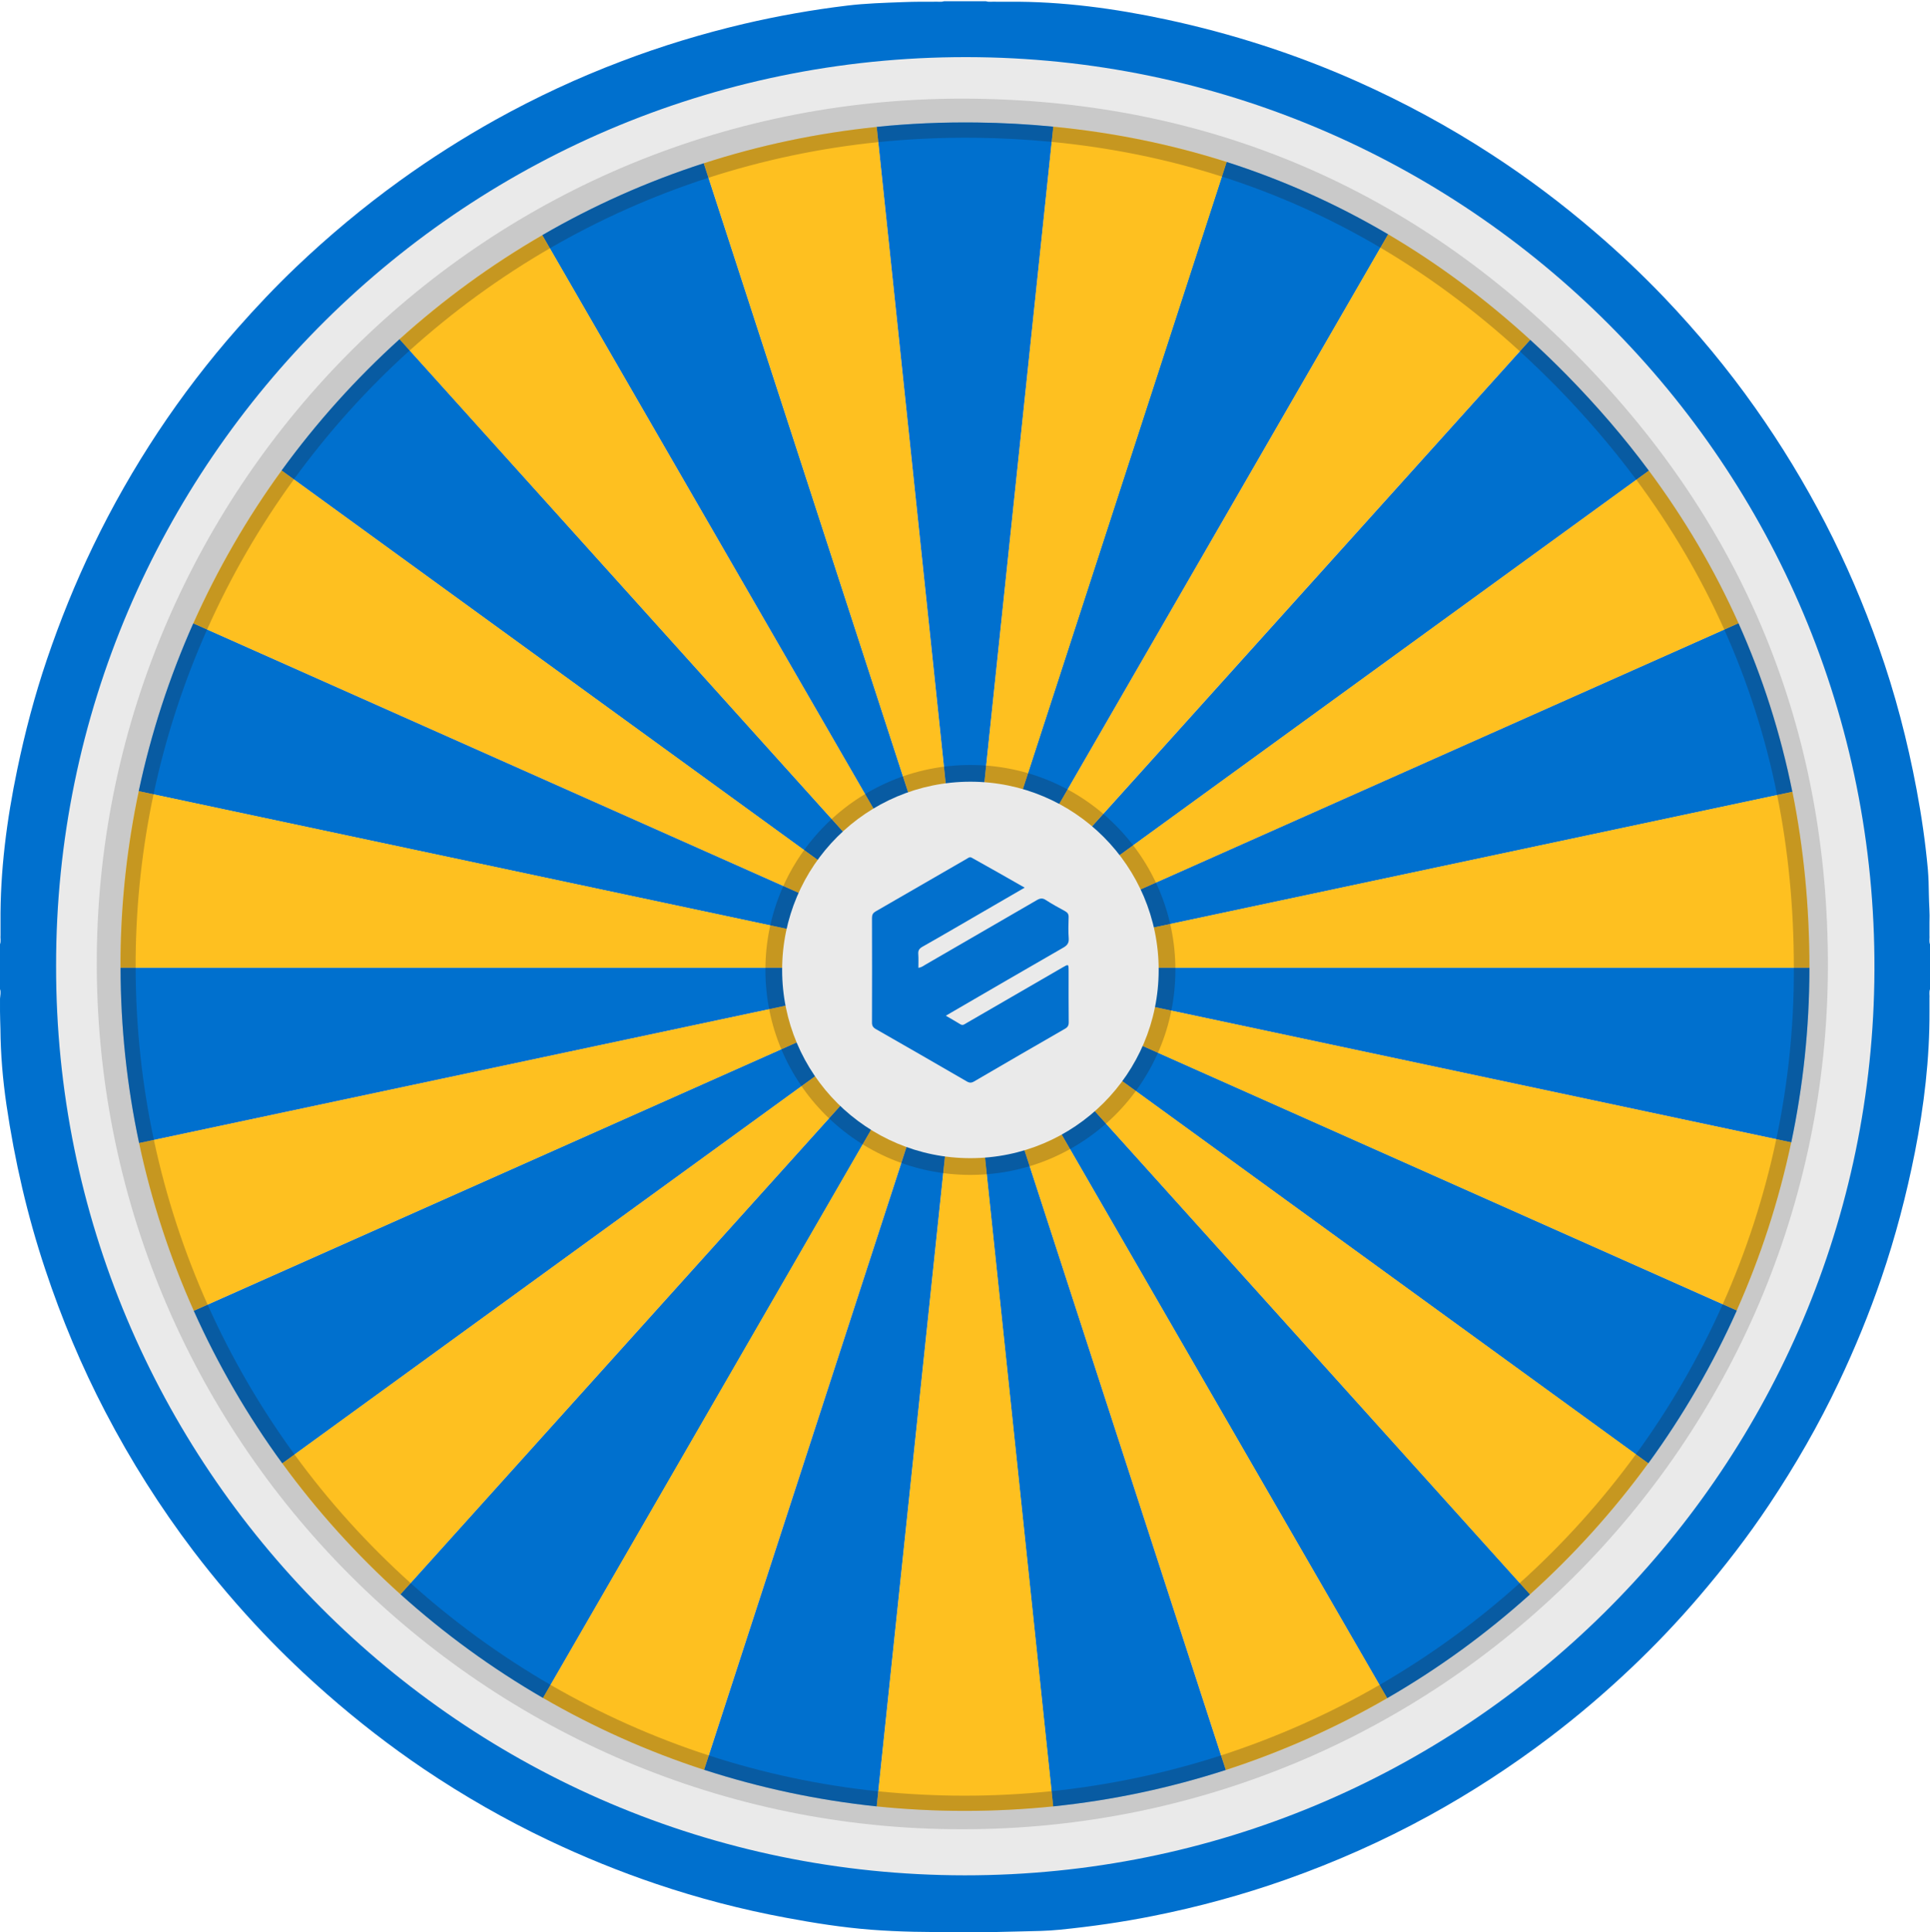 <?xml version="1.0" encoding="utf-8"?>
<!-- Generator: Adobe Illustrator 27.0.0, SVG Export Plug-In . SVG Version: 6.00 Build 0)  -->
<svg version="1.1" id="Layer_1" xmlns="http://www.w3.org/2000/svg" xmlns:xlink="http://www.w3.org/1999/xlink" x="0px" y="0px"
	 viewBox="0 0 1892.4 1894.8" style="enable-background:new 0 0 1892.4 1894.8;" xml:space="preserve">
<style type="text/css">
	.st0{fill:#FACFCF;}
	.st1{fill:#0070CE;}
	.st2{fill:#EAEAEA;}
	.st3{fill:#C9C9C9;}
	.st4{fill:#FEC020;}
	.st5{opacity:0.25;fill:#231F20;enable-background:new    ;}
	.st6{fill:#0270CD;}
</style>
<path class="st0" d="M937.6,948.4c0-0.3,0-0.6,0-0.8c5.7,0,11.4,0,17.1,0c0,0.3,0,0.6,0,0.8C948.9,948.4,943.3,948.4,937.6,948.4z"
	/>
<g>
	<path class="st1" d="M0,970c0-14.7,0-29.3,0-44c1.1-3,0.2-6.1,0.5-9.1c0-2.2,0-4.5,0-6.7c0-1.9,0-3.8,0-5.7
		c-0.4-50.6,6.1-100.4,16.4-149.8c7.6-36.6,17.1-72.6,29.1-108c12.9-38,27.9-75.2,45.4-111.4c18.7-38.8,40-76.1,63.7-111.9
		c23.5-35.4,49.3-69.1,77.4-101c18.4-20.9,37.5-41.1,57.6-60.3c32.1-30.6,66.1-59,102-84.9c30.2-21.8,61.5-41.7,93.9-59.8
		c39.8-22.1,81-41.3,123.6-57.4c39.1-14.9,79.1-27,119.8-36.6c33.4-7.8,67.2-13.8,101.2-17.9c18.1-2.2,36.3-2.7,54.5-3.4
		c6-0.2,12-0.4,18-0.4c1.9,0,3.8,0,5.7,0c2.2,0,4.5,0,6.8,0c3.4-0.3,6.8,0.6,10.1-0.5c13.7,0,27.3,0,41,0c3.3,1.1,6.7,0.2,10,0.5
		c2.2,0,4.5,0,6.7,0c1.9,0,3.8,0,5.7,0c52.3-0.4,103.8,6.6,154.8,17.5c64.2,13.8,126.4,33.8,186.4,60.5
		c46,20.5,90.2,44.4,132.4,71.9c35.4,23,69,48.3,101,75.8c23.8,20.4,46.6,41.9,68.2,64.5c32.3,33.9,62.2,69.9,89.2,108.2
		c25.5,36.1,48.4,73.8,68.7,113c20.3,39.3,37.6,79.8,52.3,121.5c16.1,45.5,28.2,92,37.1,139.4c4.9,26,8.7,52.2,11.1,78.6
		c0.7,8.3,0.9,16.7,1,25c0.1,9,1,18,0.6,26.9c0,1.9,0,3.8,0,5.7c0,2.2,0,4.5,0,6.7c0.3,3-0.6,6.2,0.5,9.2c0,14.7,0,29.3,0,44
		c-1.1,3-0.2,6.1-0.5,9.1c0,2.2,0,4.5,0,6.7c0,1.9,0,3.8,0,5.7c0.2,46.6-5.3,92.6-14.3,138.3c-8.3,41.9-19.1,83.1-32.9,123.5
		c-11.9,34.8-25.9,68.9-41.7,102.2c-19.8,41.8-42.8,81.7-68.4,120.1c-20.8,31.2-43.7,60.8-68.1,89.4c-21,24.6-43.2,48-66.7,70.3
		c-25.6,24.3-52.4,47.2-80.6,68.6c-37.6,28.5-77.1,54.2-118.5,76.9c-44.9,24.6-91.6,45.3-139.9,62.4c-42.5,15-85.8,26.8-130,35.6
		c-30.2,6.1-60.7,10.4-91.3,13.5c-12.6,1.3-25.2,1.4-37.9,1.7c-16,0.4-32,0.9-47.9,0.6c-5.1,0-10.1,0-15.2,0
		c-28.3,0.2-56.6-0.1-84.8-2.3c-28-2.2-55.9-6.6-83.5-11.8c-43-8-85.2-19-126.6-33c-36.2-12.2-71.5-26.6-106-43
		c-42.4-20.2-82.9-43.4-121.8-69.6c-33.3-22.5-65-47.1-95.2-73.6c-21.7-19-42.5-38.9-62.4-59.8c-24.3-25.6-47.2-52.5-68.6-80.6
		c-32.6-43-61.3-88.4-86.2-136.2c-23.5-45-43-91.7-59-139.8c-17.6-52.7-30-106.7-38.1-161.7c-3.6-24.7-5.7-49.5-5.9-74.5
		c-0.1-5.6-0.4-11.3-0.4-17c0-1.9,0-3.8,0-5.7c0-2.2,0-4.5,0-6.7C0.2,976.1,1.1,973,0,970z"/>
	<path class="st2" d="M55,947.2c-0.6-492.7,403.4-898,904.4-891.1c487.7,6.7,886.8,408.8,878.4,907.2
		c-8.1,482.6-402.4,876-891.9,875.8C452,1838.8,54.2,1437.1,55,947.2z"/>
	<path class="st3" d="M943.3,1793.9C476,1794.4,90.7,1412.4,94.9,936.6c4.2-460,380.2-846.3,860.5-839.8
		c231.5,3.1,430.8,88.8,593.2,254.1c162.3,165.2,244.1,365.8,243.7,597.1C1791.5,1416.3,1410.8,1794.3,943.3,1793.9z"/>
</g>
<g>
	<g>
		<path class="st1" d="M1756.4,1120.3c11.5-54.7,17.7-111.5,17.8-169.7c0-0.5,0-1.1,0-1.6H950.5L1756.4,1120.3z"/>
		<path class="st1" d="M946,948.1l-256-788c-55.7,18-108.7,41.7-158.3,70.5L946,948.1L946,948.1z"/>
		<path class="st1" d="M945.9,948.1L391.8,332.6c-42.9,38.8-81.7,82-115.7,128.8L945.9,948.1L945.9,948.1z"/>
		<path class="st1" d="M946.2,948.1l86.6-823.9c-24.6-2.4-49.7-3.8-75.1-4.1c-33.3-0.4-66,1-98.1,4.3L946.2,948.1L946.2,948.1z"/>
		<path class="st1" d="M189.5,611.3c-23.3,52.4-41.4,107.5-53.5,164.6L945.8,948L189.5,611.3z"/>
		<path class="st1" d="M948.1,948.5l809.3-172c-11.6-57.5-29.2-112.6-52.8-165.3L947.3,948.4L948.1,948.5z"/>
		<path class="st1" d="M946.4,948.2l414.7-718.4c-50.2-29.6-103.1-53.3-158.4-71L946.3,948.1L946.4,948.2z"/>
		<path class="st1" d="M946.9,948.3l669.8-486.7c-24-32.4-50.8-63.5-80.2-93.5c-11.8-12-23.9-23.7-36.1-34.8l-553.7,615H946.9z"/>
		<path class="st1" d="M946.5,949l413.6,716.4c50.3-29,97.2-63.2,140.1-101.8L946.8,949H946.5z"/>
		<path class="st1" d="M946.2,949l86.4,822.5c58.4-6,115.1-18.2,169.3-35.7L946.4,949H946.2z"/>
		<path class="st1" d="M947.2,949l669,486.1c33.9-46.5,63.1-96.8,86.8-149.9L948.1,949H947.2z"/>
		<path class="st1" d="M118.2,949c0.1,59.1,6.4,116.6,18.2,172l809.3-172H118.2z"/>
		<path class="st1" d="M945.8,949L190,1285.5c23.8,53.1,52.9,103.2,86.8,149.6L945.8,949L945.8,949z"/>
		<path class="st1" d="M946,949l-255.6,786.6c54.3,17.6,110.9,29.8,169.2,35.9L946,949L946,949z"/>
		<path class="st1" d="M945.9,949l-553.2,614.5c42.9,38.6,89.7,72.7,139.8,101.7L945.9,949L945.9,949z"/>
	</g>
	<g>
		<polygon class="st4" points="946,948.9 946,949 946,949 946.1,948.9 		"/>
		<polygon class="st4" points="946.1,948.9 946,949 946.1,948.9 		"/>
		<polygon class="st4" points="946.1,948.8 946,948.9 946,948.9 946.1,948.9 		"/>
		<polygon class="st4" points="946.3,948.8 946.3,948.9 946.4,948.9 946.4,948.8 		"/>
		<polygon class="st4" points="946.2,948.8 946.2,948.9 946.3,948.9 946.3,948.8 		"/>
		<polygon class="st4" points="946.1,948.9 946.1,948.9 946.2,948.9 946.2,948.8 		"/>
		<polygon class="st4" points="946.1,948.9 946.1,948.8 946.1,948.8 		"/>
		<polygon class="st4" points="946.2,948.4 946.2,948.4 946.2,948.4 946.2,948.5 		"/>
		<polygon class="st4" points="946.2,948.5 946.2,948.5 946.2,948.5 946.2,948.6 		"/>
		<polygon class="st4" points="946.2,948.4 946.2,948.5 946.2,948.5 946.2,948.5 		"/>
		<polygon class="st4" points="946.2,948.5 946.2,948.6 946.2,948.6 946.2,948.6 		"/>
		<polygon class="st4" points="946.2,948.6 946.2,948.6 946.2,948.6 946.2,948.7 		"/>
		<polygon class="st4" points="946.2,948.8 946.2,948.7 946.1,948.7 946.1,948.8 		"/>
		<polygon class="st4" points="946.2,948.6 946.1,948.7 946.1,948.7 946.2,948.7 		"/>
		<polygon class="st4" points="946.1,948.7 946.1,948.8 946.1,948.8 946.1,948.8 		"/>
		<polygon class="st4" points="946.1,948.2 946.1,948.1 946,948.1 946.1,948.1 		"/>
		<polygon class="st4" points="946.2,948.2 946.2,948.1 946.1,948.1 946.1,948.2 		"/>
		<polygon class="st4" points="946.1,948.1 946,948.1 946,948.1 946,948.1 		"/>
		<polygon class="st4" points="946,948.1 946,948.1 945.9,948.1 		"/>
		<polygon class="st4" points="946.3,948.2 946.3,948.1 946.2,948.1 946.2,948.2 		"/>
		<polygon class="st4" points="945.9,948.1 946,948.1 946,948.1 		"/>
		<polygon class="st4" points="945.9,948.1 945.9,948 945.9,948.1 946,948.1 		"/>
		<polygon class="st4" points="946.7,948.4 946.9,948.3 946.6,948.2 946.5,948.3 		"/>
		<polygon class="st4" points="946.7,948.6 946.9,948.8 947.3,948.7 946.9,948.5 		"/>
		<polygon class="st4" points="946.4,948.3 946.4,948.2 946.3,948.1 946.3,948.2 		"/>
		<polygon class="st4" points="947.3,948.7 948.1,948.5 947.3,948.4 946.9,948.5 		"/>
		<polygon class="st4" points="946.5,948.7 946.6,948.8 946.9,948.8 946.7,948.6 		"/>
		<polygon class="st4" points="946.5,948.3 946.6,948.2 946.4,948.2 946.4,948.3 		"/>
		<polygon class="st4" points="946.9,948.5 947.3,948.4 946.9,948.3 946.7,948.4 		"/>
		<polygon class="st4" points="946.4,948.8 946.4,948.9 946.6,948.8 946.5,948.7 		"/>
		<polygon class="st4" points="946.3,948.5 946.4,948.4 946.3,948.4 		"/>
		<polygon class="st4" points="946.2,948.3 946.2,948.4 946.2,948.4 946.3,948.3 		"/>
		<polygon class="st4" points="946.3,948.6 946.3,948.7 946.4,948.6 946.3,948.5 		"/>
		<polygon class="st4" points="946.4,948.6 946.5,948.5 946.4,948.4 946.3,948.5 		"/>
		<polygon class="st4" points="946.3,948.5 946.3,948.5 946.2,948.5 946.3,948.6 		"/>
		<polygon class="st4" points="946.2,948.4 946.2,948.5 946.2,948.5 946.3,948.5 		"/>
		<polygon class="st4" points="946.3,948.4 946.3,948.3 946.2,948.4 946.3,948.5 		"/>
		<polygon class="st4" points="946.2,948.5 946.2,948.6 946.2,948.6 946.3,948.6 		"/>
		<polygon class="st4" points="945.7,949 945.8,949 945.8,949 		"/>
		<polygon class="st4" points="946,948.1 946,948.1 946,948.1 946,948.2 		"/>
		<polygon class="st4" points="945.8,948 945.9,948.1 945.9,948 		"/>
		<polygon class="st4" points="946.1,948.8 946.1,948.9 946.2,948.8 946.2,948.8 		"/>
		<polygon class="st4" points="946,948.9 945.9,949 946,949 		"/>
		<polygon class="st4" points="946,948.1 946,948.2 946.1,948.2 946.1,948.1 		"/>
		<polygon class="st4" points="946.1,948.2 946.1,948.3 946.1,948.3 		"/>
		<polygon class="st4" points="946.3,948.3 946.3,948.2 946.2,948.2 946.2,948.3 		"/>
		<polygon class="st4" points="946.3,948.4 946.4,948.3 946.3,948.2 946.3,948.3 		"/>
		<polygon class="st4" points="946.2,948.3 946.2,948.2 946.1,948.2 946.1,948.2 		"/>
		<polygon class="st4" points="946.1,948.3 946.1,948.4 946.2,948.4 946.2,948.4 		"/>
		<polygon class="st4" points="946.2,948.3 946.1,948.2 946.1,948.3 946.2,948.4 		"/>
		<polygon class="st4" points="946.4,948.4 946.5,948.3 946.4,948.3 946.3,948.4 		"/>
		<polygon class="st4" points="946.1,948.2 946.1,948.1 946.1,948.2 		"/>
		<polygon class="st4" points="946.5,948.5 946.7,948.4 946.5,948.3 946.4,948.4 		"/>
		<polygon class="st4" points="946.3,948.7 946.3,948.8 946.4,948.8 		"/>
		<polygon class="st4" points="946.2,948.8 946.2,948.8 946.3,948.8 946.3,948.7 		"/>
		<polygon class="st4" points="946.3,948.7 946.4,948.8 946.5,948.7 946.4,948.6 		"/>
		<polygon class="st4" points="946.7,948.6 946.9,948.5 946.7,948.4 946.5,948.5 		"/>
		<polygon class="st4" points="946.3,948.7 946.3,948.6 946.2,948.6 		"/>
		<polygon class="st4" points="946.4,948.6 946.5,948.7 946.7,948.6 946.5,948.5 		"/>
		<polygon class="st4" points="946.2,948.6 946.2,948.7 946.2,948.8 946.3,948.7 		"/>
		<polygon class="st4" points="946,948.1 946.1,948.2 946,948.2 		"/>
		<path class="st4" d="M946.1,948.1l-86.5-823.6c-58.7,6-115.4,18.1-169.5,35.6L946.1,948.1L946.1,948.1z"/>
		<path class="st4" d="M945.8,949L945.8,949l0.2-0.1l0.1-0.1l0.1-0.1v-0.1v-0.1v-0.1v-0.1l-0.1-0.1l-0.1-0.1l-0.1-0.1h-0.1
			L136,775.9c-11.2,53-17.4,107.8-17.9,163.6c0,3.2,0,6.3,0,9.5h827.6H945.8z"/>
		<polygon class="st4" points="947.3,948.7 948.1,949 950.5,949 948.1,948.5 		"/>
		<path class="st4" d="M947.3,948.4l757.3-337.2c-23.4-52.3-52.7-102.2-87.9-149.6L946.9,948.3L947.3,948.4z"/>
		<path class="st4" d="M950.5,949h823.7c0-59.6-5.6-117.2-16.7-172.5l-809.4,172L950.5,949z"/>
		<path class="st4" d="M946.6,948.2l553.7-615c-43.9-40.1-90.3-74.6-139.2-103.4L946.4,948.2H946.6z"/>
		<path class="st4" d="M946.3,948.1l256.5-789.3c-54.3-17.3-111-28.9-170-34.6L946.3,948.1L946.3,948.1z"/>
		<path class="st4" d="M945.9,948L276.1,461.4c-33.9,46.6-62.9,96.9-86.6,149.9L945.9,948L945.9,948z"/>
		<path class="st4" d="M946.4,949l255.6,786.8c55.5-18,108.5-41.7,158.2-70.4L946.4,949L946.4,949z"/>
		<path class="st4" d="M950.5,949H948l754.9,336.1c23.3-52.3,41.3-107.4,53.4-164.8L950.5,949z"/>
		<path class="st4" d="M946.8,949l553.4,614.6c43-38.7,81.9-81.8,116-128.6l-669-486.1L946.8,949L946.8,949z"/>
		<path class="st4" d="M946.1,949l-86.4,822.5c28.4,2.9,57.1,4.4,86.2,4.4c29.3,0,58.3-1.5,86.8-4.4L946.3,949H946.1z"/>
		<path class="st4" d="M945.8,949l-669,486.1c34.1,46.8,73,89.8,115.8,128.4L945.8,949L945.8,949z"/>
		<path class="st4" d="M945.7,949l-809.3,172c12.2,57.3,30.3,112.3,53.6,164.4L945.7,949L945.7,949z"/>
		<path class="st4" d="M945.9,949l-413.5,716.1c49.7,28.8,102.6,52.5,157.9,70.5L945.9,949L945.9,949z"/>
		<path class="st4" d="M946,948.1L531.7,230.6c-50.3,29.1-97.2,63.4-140,102L946,948.1L946,948.1z"/>
		<polygon class="st4" points="946.2,948.6 946.2,948.6 946.2,948.6 946.1,948.7 		"/>
		<polygon class="st4" points="946.2,948.6 946.1,948.7 946.1,948.7 		"/>
		<polygon class="st4" points="946.2,948.5 946.2,948.6 946.2,948.6 		"/>
		<polygon class="st4" points="946.9,948.8 947.2,949 948.1,949 947.3,948.7 		"/>
		<polygon class="st4" points="946.2,948.5 946.2,948.5 946.2,948.5 946.2,948.6 		"/>
		<polygon class="st4" points="946.1,948.8 946.1,948.8 946.1,948.8 946,948.9 		"/>
		<polygon class="st4" points="946.1,948.7 946.1,948.8 946.1,948.8 		"/>
		<polygon class="st4" points="946.1,948.7 946.1,948.7 946.1,948.7 946.1,948.8 		"/>
		<polygon class="st4" points="946.1,948.2 946.1,948.3 946.1,948.3 		"/>
		<polygon class="st4" points="946.1,948.2 946,948.2 946.1,948.2 946.1,948.3 		"/>
		<polygon class="st4" points="946.1,948.3 946.1,948.3 946.1,948.3 946.1,948.4 		"/>
		<polygon class="st4" points="946.1,948.3 946.2,948.4 946.1,948.4 		"/>
		<polygon class="st4" points="946.2,948.4 946.1,948.4 946.2,948.4 946.2,948.5 		"/>
		<polygon class="st4" points="946.2,948.4 946.2,948.5 946.2,948.5 		"/>
		<polygon class="st4" points="946.1,948.8 946,948.9 946,948.9 		"/>
		<polygon class="st4" points="946.1,948.9 946.1,949 946.2,949 946.2,948.9 		"/>
		<polygon class="st4" points="946,949 946,949 946.1,949 946.1,948.9 		"/>
		<polygon class="st4" points="946.2,948.9 946.2,949 946.4,949 946.3,948.9 		"/>
		<polygon class="st4" points="946,949 945.9,949 946,949 		"/>
		<polygon class="st4" points="946.6,948.8 946.8,949 947.2,949 946.9,948.8 		"/>
		<polygon class="st4" points="946.4,948.9 946.5,949 946.8,949 946.6,948.8 		"/>
		<polygon class="st4" points="946.3,948.9 946.4,949 946.5,949 946.4,948.9 		"/>
		<polygon class="st4" points="945.9,949 946,948.9 945.9,949 		"/>
		<path class="st4" d="M945.9,949L945.9,949L945.9,949z"/>
		<polygon class="st4" points="946,948.9 946,948.9 946,948.9 		"/>
		<path class="st4" d="M946,948.9L946,948.9L946,948.9z"/>
		<polygon class="st4" points="945.9,949 945.8,949 945.9,949 		"/>
		<polygon class="st4" points="945.9,949 945.9,949 945.9,949 946,949 		"/>
		<polygon class="st4" points="945.8,949 945.8,949 945.8,949 945.9,949 		"/>
	</g>
</g>
<path class="st5" d="M1774.2,949c0-59.6-5.6-117.2-16.7-172.5c-11.6-57.5-29.2-112.6-52.8-165.3c-23.4-52.3-52.7-102.2-87.9-149.6
	c-24-32.4-50.8-63.5-80.2-93.5c-11.8-12-23.9-23.7-36.1-34.8c-43.9-40.1-90.3-74.6-139.2-103.4c-50.2-29.6-103.1-53.3-158.4-71
	c-54.3-17.3-111-28.9-170-34.6c-24.6-2.4-49.7-3.8-75.1-4.1c-33.3-0.4-66,1-98.1,4.3c-58.7,6-115.4,18.1-169.5,35.6
	c-55.7,18-108.7,41.7-158.3,70.5c-50.3,29.1-97.2,63.4-140,102c-42.9,38.8-81.7,82-115.7,128.8c-33.9,46.6-62.9,96.9-86.6,149.9
	c-23.3,52.4-41.4,107.5-53.5,164.6c-11.2,53-17.4,107.8-17.9,163.6c0,3.2,0,6.3,0,9.5c0.1,59.1,6.4,116.6,18.2,172
	c12.2,57.3,30.3,112.3,53.6,164.4c23.8,53.1,52.9,103.2,86.8,149.6c34.1,46.8,73,89.8,115.8,128.4c42.9,38.6,89.7,72.7,139.8,101.7
	c49.7,28.8,102.6,52.5,157.9,70.5c54.3,17.6,110.9,29.8,169.2,35.9c28.4,2.9,57.1,4.4,86.2,4.4c29.3,0,58.3-1.5,86.8-4.4
	c58.4-6,115.1-18.2,169.3-35.7c55.5-18,108.5-41.7,158.2-70.4c50.3-29,97.2-63.2,140.1-101.8c43-38.7,81.9-81.8,116-128.6
	c33.9-46.5,63.1-96.8,86.8-149.9c23.3-52.3,41.3-107.4,53.4-164.8c11.5-54.7,17.7-111.5,17.8-169.7
	C1774.2,950.1,1774.2,949.6,1774.2,949z M1741.7,1117.2c-11.9,56.3-29.6,110.5-52.5,161.8c-23.3,52.2-51.9,101.5-85.2,147.2
	c-33.5,46-71.7,88.3-113.9,126.3c-42.1,37.9-88.2,71.4-137.5,99.9c-48.8,28.2-100.8,51.4-155.3,69.1
	c-53.2,17.2-108.9,29.1-166.3,35.1c-28,2.9-56.4,4.4-85.2,4.4c-28.6,0-56.8-1.5-84.7-4.3c-57.3-5.9-112.9-17.9-166.2-35.2
	c-54.4-17.7-106.3-41-155.1-69.2c-49.2-28.5-95.2-62-137.3-99.9s-80.3-80.1-113.7-126c-33.2-45.6-61.9-94.7-85.2-146.9
	c-22.9-51.2-40.7-105.2-52.7-161.5c-11.6-54.4-17.8-110.9-17.9-168.9c0-3.1,0-6.2,0-9.3c0.5-54.9,6.5-108.6,17.5-160.7
	c11.9-56.1,29.6-110.2,52.5-161.6c23.2-52.1,51.7-101.4,85-147.2c33.4-46,71.4-88.4,113.6-126.5c42-37.9,88-71.6,137.4-100.2
	c48.7-28.2,100.7-51.5,155.4-69.2c53.1-17.2,108.8-29.1,166.5-35c31.6-3.2,63.7-4.7,96.3-4.3c25,0.3,49.6,1.7,73.8,4
	c57.9,5.6,113.6,16.9,166.9,34c54.3,17.3,106.2,40.6,155.5,69.7c48,28.3,93.6,62.2,136.6,101.5c12,11,23.8,22.4,35.5,34.2
	c28.9,29.5,55.2,60.1,78.8,91.8c34.5,46.5,63.3,95.5,86.3,146.9c23.2,51.7,40.5,105.9,51.9,162.3c11,54.3,16.4,110.8,16.4,169.4
	c0,0.5,0,1.1,0,1.6C1759.1,1007.7,1753,1063.5,1741.7,1117.2z"/>
<g>
	<circle class="st5" cx="951.5" cy="951.2" r="201"/>
	<circle class="st2" cx="951.5" cy="951.2" r="184.6"/>
	<g>
		<path class="st6" d="M1004.7,870.5c-13.7,8-26.8,15.6-40,23.2c-20.1,11.6-40.1,23.4-60.3,34.8c-3.1,1.8-4.3,3.7-4,7.2
			c0.3,4.4,0.1,8.8,0.1,13.4c3.3-0.4,5.2-2.1,7.3-3.3c36.3-21,72.6-42,108.9-63.1c3.1-1.8,5.5-2.2,8.7-0.1c6.1,4,12.6,7.5,19,11
			c2.5,1.4,3.5,3,3.4,5.9c-0.2,7-0.4,14,0.1,20.9c0.3,4.4-1.5,6.7-5.1,8.8c-36.8,21.2-73.6,42.5-110.3,63.9c-1.5,0.9-3,1.8-5.1,3
			c5.1,3,9.8,5.6,14.3,8.4c2.5,1.5,4-0.1,5.8-1.1c31.4-18.2,62.7-36.3,94.1-54.5c6.2-3.6,6.2-3.6,6.2,3.3c0,16.8-0.1,33.6,0.1,50.4
			c0,3.1-1,4.8-3.7,6.3c-29.7,17.1-59.4,34.3-89,51.6c-2.7,1.6-4.6,1.6-7.3,0c-29.7-17.2-59.3-34.3-89.1-51.3
			c-2.8-1.6-3.9-3.4-3.8-6.7c0.1-34.1,0.1-68.3,0-102.4c0-3.1,1-4.8,3.6-6.3c29.9-17.2,59.7-34.5,89.5-51.7c1.5-0.9,2.8-2.1,4.8-0.9
			C970,850.7,987,860.4,1004.7,870.5z"/>
	</g>
</g>
</svg>
